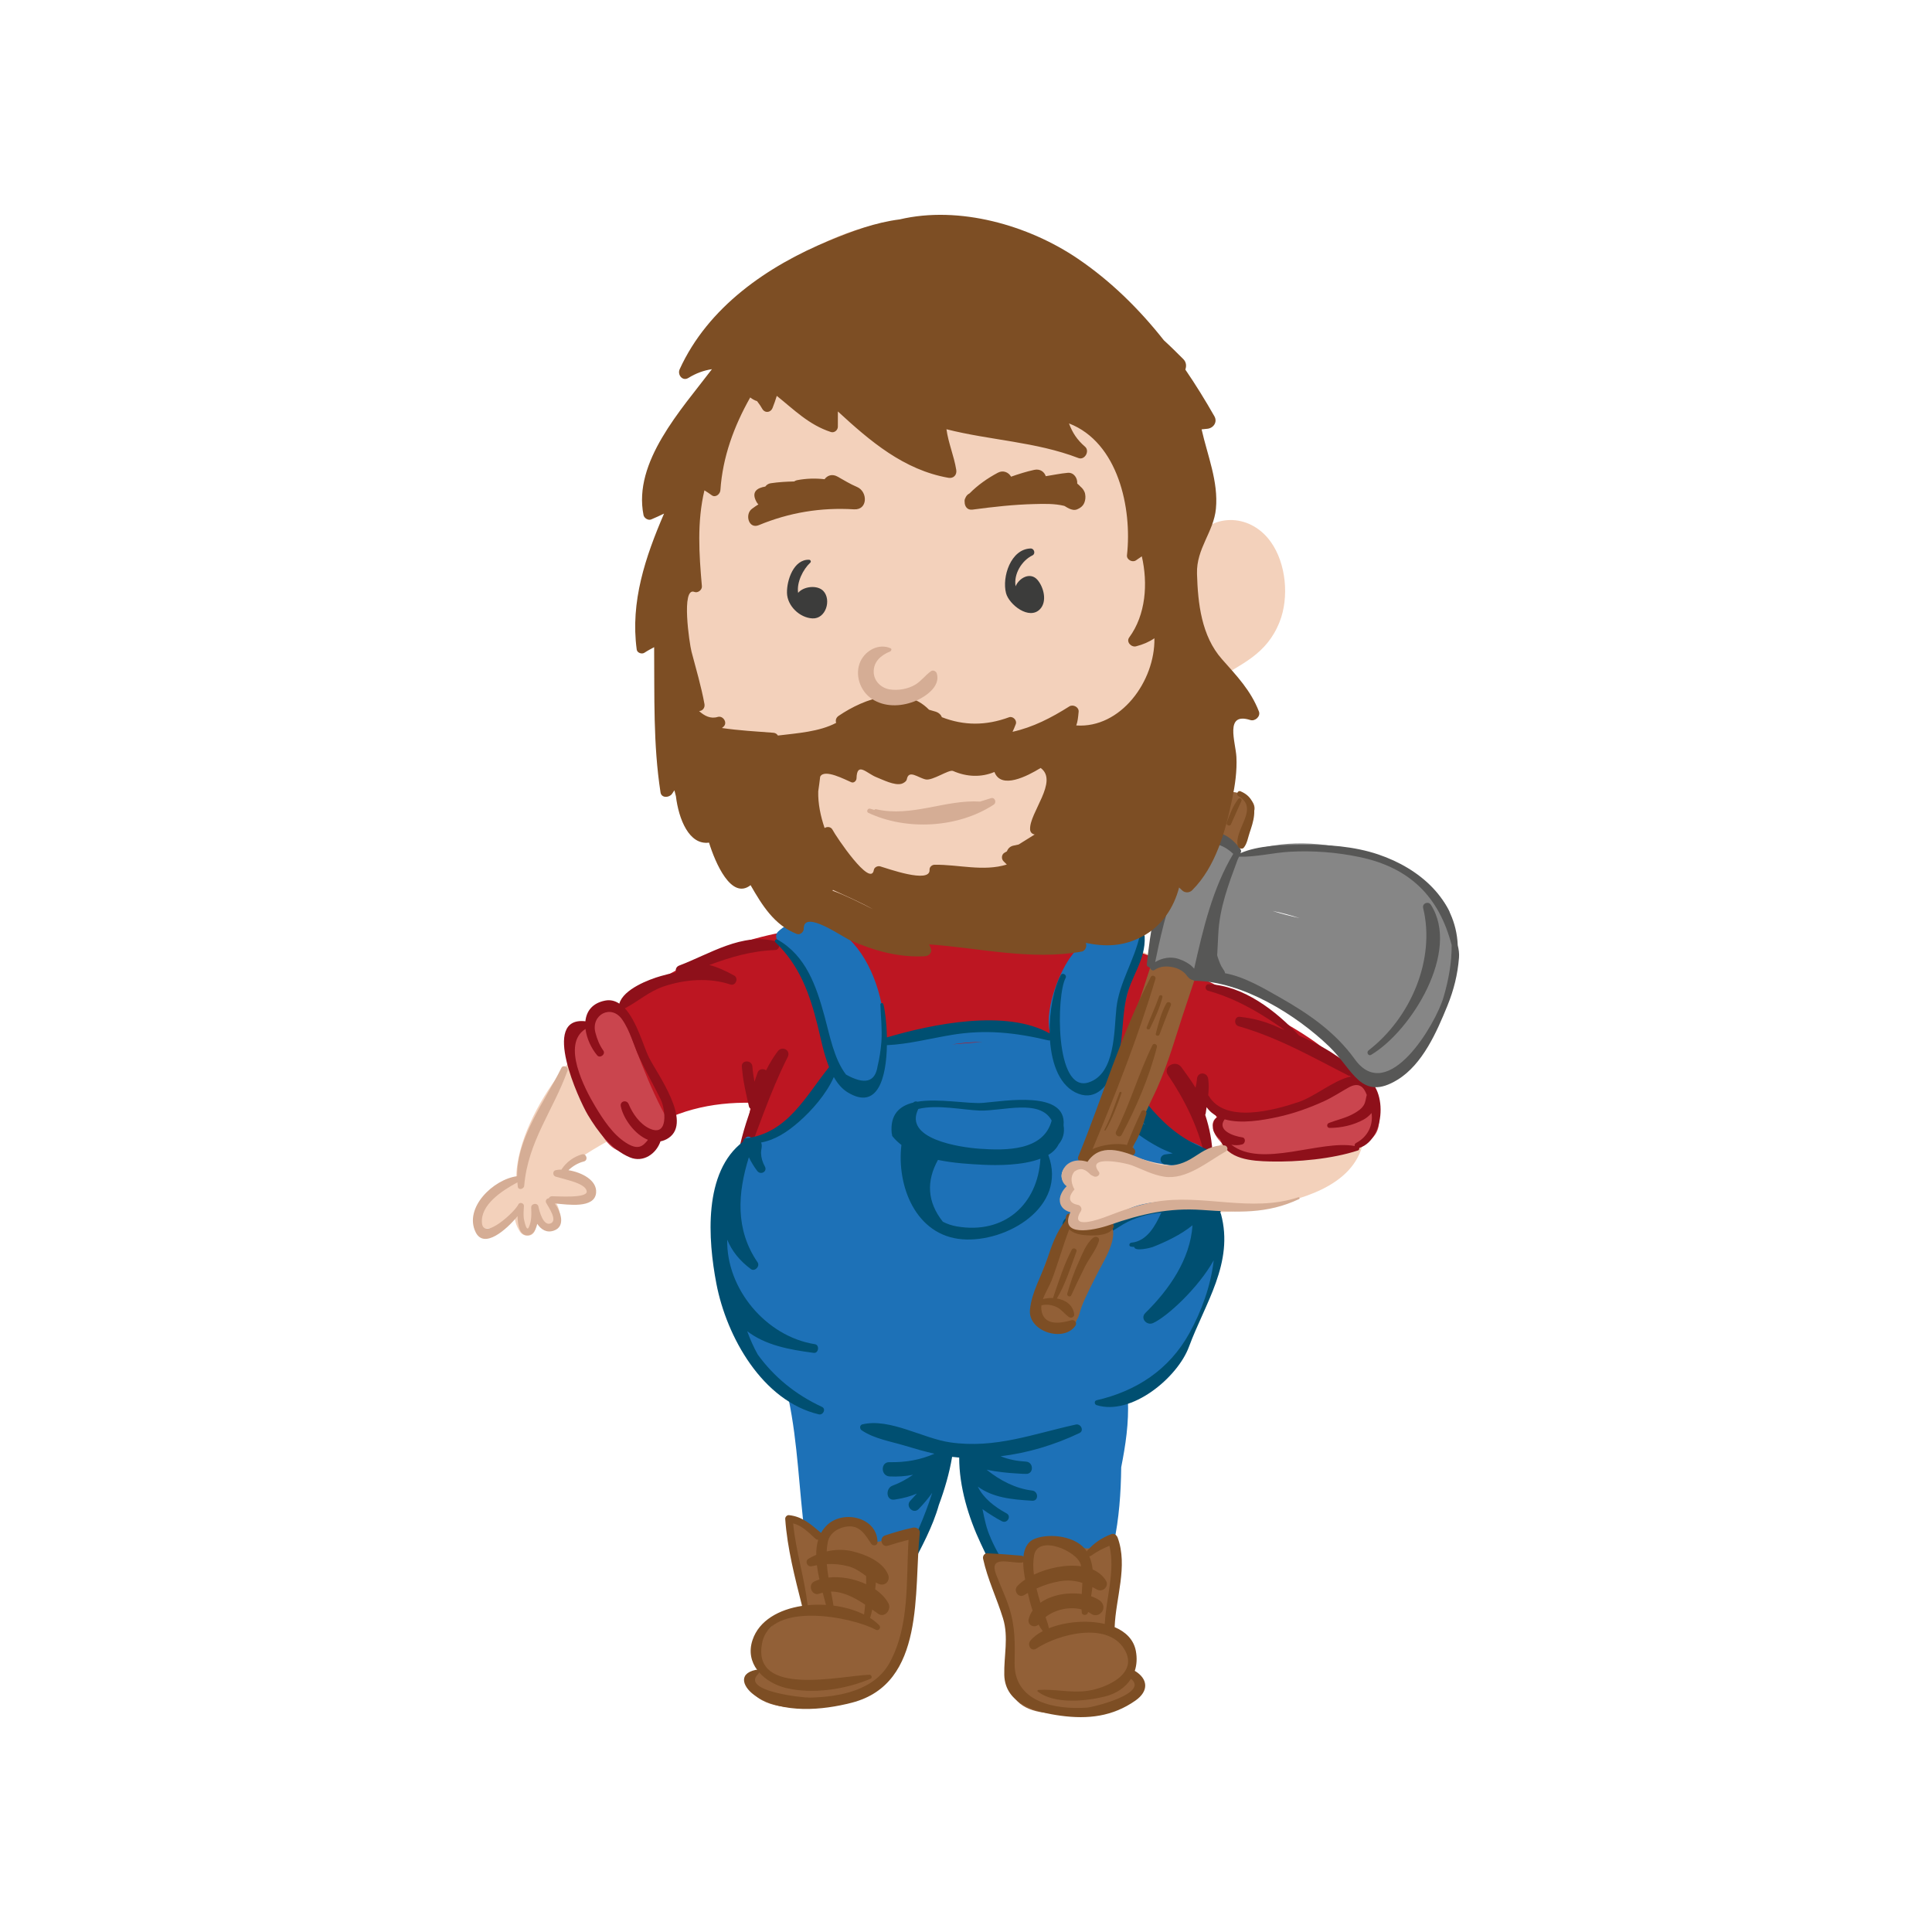 <?xml version="1.0" encoding="utf-8"?>
<!-- Generator: Adobe Illustrator 16.0.0, SVG Export Plug-In . SVG Version: 6.00 Build 0)  -->
<!DOCTYPE svg PUBLIC "-//W3C//DTD SVG 1.1//EN" "http://www.w3.org/Graphics/SVG/1.1/DTD/svg11.dtd">
<svg version="1.1" id="Layer_1" xmlns="http://www.w3.org/2000/svg" xmlns:xlink="http://www.w3.org/1999/xlink" x="0px" y="0px"
	 width="350px" height="350px" viewBox="0 0 350 350" enable-background="new 0 0 350 350" xml:space="preserve">
<g>
	<path fill="#F3D1BB" d="M231.629,185.946c-10.296-6.363-21.474-13.262-33.229-16.555c4.026-0.961,7.82-2.502,11.086-4.912
		c8.115-5.989,9.887-16.699,10.64-26.074c0.396-4.926,0.294-9.98-0.107-15.065c4.883-3.099,9.428-4.737,11.785-10.663
		c1.765-4.435,1.2-10.58-1.563-14.476c-3.934-5.549-11.301-5.076-13.918-0.06c-0.299-1.608-0.598-3.206-0.889-4.783
		c-2.393-12.918-6.668-26.153-14.037-37.143c-8.596-12.821-25.375-18.41-40.199-16.003c-6.933,1.126-13.81,3.925-19.18,8.463
		c-2.54,2.146-4.389,4.688-5.864,7.447c-1.606,1.551-2.868,3.641-3.716,5.69c-1.904,2.565-2.99,5.627-4.007,8.71
		c-1.872,5.678-3.271,11.669-4.647,17.482c-3.2,13.52-4.214,28.207-2.021,41.945c1.892,11.847,7.056,23.942,17.43,30.566
		c4.465,2.851,9.517,4.785,14.763,6.178c-5.292,0.547-11.232,2.97-15.565,4.36c-7.302,2.345-14.41,5.363-20.994,9.309
		c-6.152,3.688-11.58,8.421-15.953,14.103c-3.757,4.882-7.967,12.598-7.916,19.11c-3.517,0.718-6.289,3.388-7.134,6.995
		c-0.225,0.961,0.461,2.046,1.524,2c2.125-0.091,3.828-1.104,5.259-2.496c0.083,1.04,0.352,2.059,1.028,3.074
		c0.68,1.021,2.418,0.976,2.732-0.357c0.151-0.641,0.256-1.266,0.332-1.885c0.587,0.508,1.245,0.959,1.98,1.344
		c1.018,0.533,2.122-0.138,2.195-1.26c0.091-1.379-0.287-2.478-0.914-3.438c1.849,0.247,3.688,0.098,5.52-0.921
		c1.001-0.557,0.875-1.922,0-2.507c-1.355-0.905-2.813-1.437-4.311-1.861c5.632-4.628,12.726-7.86,19.276-10.811
		c5.906-2.66,11.413-4.41,17.389-4.397c-0.181,0.479-0.379,0.947-0.552,1.431c-4.036,11.259-7.375,23.23-5.745,35.274
		c1.2,8.866,5.977,15.414,12.487,19.977c1.3,7.042,2.688,14.073,3.659,21.171c0.437,3.192,0.307,11.505,3.53,13.359
		c0.058,0.033,0.116,0.049,0.175,0.067c0.095,0.127,0.218,0.234,0.393,0.285c5.349,1.54,9.34,0.555,12.041-4.449
		c1.853-3.433,2.849-7.416,4.037-11.106c1.088-3.382,2.389-7.238,1.646-10.803c-0.02-0.095-0.059-0.178-0.107-0.251
		c2.253,0.16,4.479,0.188,6.648,0.103c1.582,7.892,3.428,17.2,7.437,24.165c2.479,4.307,8.209,4.412,12.436,3.131
		c0.456-0.139,0.659-0.526,0.66-0.913c3.984-2.401,4.264-10.814,4.783-14.643c0.876-6.461,1.736-13.271,1.7-19.816
		c8.646-5.563,15.025-13.989,16.616-25.334c0.422-3.014,0.468-6.049,0.235-9.071c2.546-0.092,5.109-0.388,7.653-0.854
		c7.064-1.294,17.072-3.686,18.824-11.872C248.952,197.611,238.254,190.04,231.629,185.946z M142.057,188.778
		c-2.491,0.145-4.999,0.476-7.505,0.724c2.525-0.473,5.086-0.784,7.667-1.041C142.166,188.567,142.11,188.672,142.057,188.778z
		 M154.488,169.951c-0.012,0.015-0.023,0.029-0.036,0.044c-0.877,0.289-1.759,0.563-2.643,0.829
		c-0.041-0.049-0.085-0.096-0.131-0.141C152.599,170.456,153.549,170.224,154.488,169.951z M221.321,207.131
		c-0.761,0.818-1.735,1.373-2.793,1.696c-1.078-3.899-2.495-7.705-4.077-11.338c4.347,0.934,8.278,2.476,7.985,6.944
		c-0.008,0.115,0.021,0.216,0.065,0.309C222.364,205.588,222.001,206.401,221.321,207.131z"/>
	<path fill="#7D4E24" d="M155.262,88.22c-1.232-0.52-2.37-1.222-3.531-1.876c-0.983-0.555-1.868-0.202-2.354,0.47
		c-1.637-0.185-3.279-0.147-4.985,0.177c-0.196,0.037-0.37,0.123-0.531,0.23c-1.419,0.03-2.825,0.111-4.242,0.325
		c-0.427,0.064-0.749,0.292-0.977,0.598c-1.47,0.246-2.644,0.951-1.556,2.854c0.083,0.146,0.188,0.27,0.305,0.372
		c-0.398,0.255-0.792,0.521-1.174,0.81c-1.326,1-0.593,3.718,1.246,2.956c5.535-2.295,11.266-3.233,17.251-2.866
		C157.249,92.425,157.222,89.046,155.262,88.22z"/>
	<path fill="#7D4E24" d="M196.589,89.555c-0.008-0.078-0.023-0.157-0.048-0.238c-0.017-0.056-0.038-0.108-0.058-0.162
		c-0.012-0.025-0.022-0.051-0.035-0.076c-0.148-0.348-0.383-0.65-0.694-0.91c-0.196-0.215-0.396-0.402-0.606-0.565
		c0.086-0.978-0.609-2.044-1.704-1.949c-1.349,0.116-2.666,0.407-3.993,0.612c-0.261-0.794-1.035-1.378-2.094-1.146
		c-1.436,0.313-2.82,0.756-4.192,1.235c-0.424-0.767-1.407-1.24-2.38-0.725c-1.909,1.014-3.635,2.232-5.146,3.755
		c-0.079,0.046-0.159,0.091-0.223,0.135c-0.244,0.17-0.42,0.421-0.531,0.701c-0.126,0.221-0.167,0.451-0.133,0.675
		c-0.015,0.794,0.448,1.556,1.424,1.426c3.706-0.494,7.417-0.915,11.158-1.007c1.799-0.045,3.693-0.107,5.45,0.324
		c0.233,0.057,1.372,1.041,2.342,0.635c0.931-0.388,1.379-0.953,1.494-1.962C196.65,90.039,196.631,89.791,196.589,89.555z"/>
	<path fill="#BD1622" d="M246.707,200.366c-1.434-9.258-12.714-14.231-19.934-18.388c-12.105-6.968-25.728-12.446-39.656-14.148
		c-7.821-0.956-15.738-0.367-23.589-0.349c-7.416,0.018-14.682,0.071-21.995,1.453c-12.62,2.385-26.398,9.409-34.846,19.183
		c-0.278-0.209-0.724-0.007-0.653,0.432c1.001,6.198,3.394,12.549,8.329,16.663c0.179,0.148,0.377,0.191,0.562,0.167
		c0.174,0.262,0.499,0.405,0.825,0.178c6.171-4.316,13.051-5.932,20.44-5.777c-0.252,0.989-0.445,1.95-0.57,2.873
		c-0.759,2.802-1.559,5.576-1.776,8.517c-0.036,0.487,0.396,1.109,0.898,1.18c13.169,1.852,26.579,0.418,39.679-1.362
		c7.47-1.015,14.976-2.529,22.525-2.691c7.127-0.152,14.125,1.6,21.195,2.192c0.844,0.071,1.177-0.904,0.849-1.519
		c-0.19-3.209-1.407-6.205-2.294-9.276c1.142,0.145,2.119,0.877,2.994,1.736c0.811,0.795,1.102,1.94,2.078,2.53
		c0.015,0.326,0.204,0.641,0.627,0.77c7.834,2.393,16.598-1.248,23.949-3.724C246.636,200.907,246.753,200.659,246.707,200.366z"/>
	<path fill="#CA454E" d="M121.119,203.167c-3.736-6.51-6-13.513-8.705-20.472c-0.366-0.943-1.315-1.419-2.259-0.919
		c-2.028,1.073-3.386,2.476-4.485,4.396c-0.108,0.049-0.21,0.107-0.297,0.178c-3.643,2.945,0.611,11.851,1.88,15.183
		c0.911,2.391,2.256,6.149,5.005,7c3.722,1.151,6.029-1.326,8.642-3.673C121.367,204.441,121.419,203.69,121.119,203.167z"/>
	<path fill="#CA454E" d="M248.042,195.789c-0.461-1.316-2.122-1.916-3.182-0.84c-5.852,5.947-16.021,6.901-23.912,7.359
		c-0.95,0.055-1.446,1.106-1.178,1.841c-0.033,0.258-0.021,0.527,0.099,0.813c2.576,6.138,12.755,4.156,17.917,3.687
		c3.883-0.353,7.43,0.239,10.66-2.375C251.376,203.902,248.978,198.46,248.042,195.789z"/>
	<path fill="#8E101A" d="M140.906,190.438c-0.838,1.1-1.516,2.261-2.125,3.462c-0.48-0.354-1.314-0.291-1.551,0.457
		c-0.171,0.541-0.361,1.071-0.549,1.603c-0.162-0.901-0.314-1.808-0.378-2.752c-0.083-1.225-2.004-1.227-1.911,0
		c0.031,0.41,0.07,0.804,0.117,1.19c0.228,2.045,0.71,4.019,1.171,6.044c0.045,0.199,0.182,0.357,0.352,0.464
		c-1.263,3.432-2.217,6.966-2.694,10.545c-0.098,0.735,0.958,0.734,1.191,0.161c2.742-6.76,4.866-13.581,8.171-20.125
		C143.319,190.262,141.703,189.393,140.906,190.438z"/>
	<path fill="#8E101A" d="M246.226,194.898c0.007-0.141-0.039-0.287-0.17-0.417c-2.969-2.943-6.73-5.165-10.728-6.87
		c-0.013-0.017-0.019-0.034-0.034-0.05c-4.149-4.433-9.989-8.994-16.311-9.265c-0.687-0.03-0.799,0.993-0.159,1.174
		c4.798,1.355,8.718,3.573,12.804,6.363c0.495,0.339,0.848,0.577,1.094,0.746c-0.25-0.091-0.498-0.185-0.75-0.272
		c-0.355-0.173-0.764-0.362-1.194-0.539c-1.975-0.811-3.853-1.298-5.944-1.532c-0.002-0.001-0.005-0.002-0.007-0.002l0,0
		c-0.078-0.008-0.151-0.023-0.229-0.031c-0.998-0.102-1.139,1.438-0.23,1.699c7.41,2.134,13.521,5.704,20.273,9.127
		c-3.084,0.71-6.418,3.615-9.407,4.62c-4.438,1.492-13.3,3.932-16.272-1.144c-0.021-0.039-0.054-0.063-0.081-0.093
		c0.099-0.975,0.13-1.954-0.001-2.96c-0.166-1.279-1.938-1.339-2.035,0c-0.041,0.562-0.139,1.085-0.26,1.601
		c-0.774-1.27-1.662-2.478-2.561-3.714c-1.047-1.44-3.457-0.102-2.428,1.419c3.098,4.582,5.498,9.494,6.719,14.911
		c0.174,0.771,1.381,0.594,1.363-0.185c-0.055-2.622-0.549-5.122-1.344-7.524c0.04-0.092,0.082-0.184,0.098-0.303
		c0.051-0.364,0.105-0.725,0.159-1.085c0.528,0.765,1.226,1.316,2.025,1.718c-0.343,0.232-0.619,0.542-0.782,1.032
		c-0.254,0.76-0.07,1.506,0.354,2.166c0.23,0.357,0.528,0.671,0.864,0.94c1.284,3.622,5.652,3.902,9.072,3.985
		c4.881,0.119,11.233-0.453,15.893-2.002c0.199-0.066,0.268-0.272,0.215-0.441C251.485,206.263,251.32,195.42,246.226,194.898z
		 M245.659,207.065c-0.23,0.121-0.286,0.346-0.236,0.55c-6.164-1.181-16.928,4.055-22.354-0.243
		c0.665,0.135,1.352,0.127,1.982-0.058c0.576-0.168,0.682-1.174,0-1.271c-1.665-0.238-4.652-1.302-3.195-3.267
		c3.006,0.862,6.926,0.16,9.618-0.424c2.876-0.622,5.72-1.636,8.394-2.86c1.541-0.705,2.965-1.654,4.441-2.48
		c1.939-1.086,2.797-0.013,3.293,1.346c-0.182,0.621-0.188,1.254-0.539,1.846c-0.402,0.68-1.115,1.132-1.781,1.514
		c-1.406,0.807-3.029,1.139-4.529,1.715c-0.463,0.178-0.424,0.896,0.121,0.897c2.122,0.007,4.34-0.498,6.198-1.528
		c0.482-0.268,0.979-0.676,1.399-1.164C248.802,203.864,247.757,205.97,245.659,207.065z"/>
	<path fill="#8E101A" d="M140.61,170.554c-6.122-1.685-12.042,2.279-17.574,4.367c-0.566,0.214-0.714,0.778-0.572,1.225
		c-0.93,0.19-1.851,0.42-2.754,0.677c-2.128,0.604-6.774,2.367-7.511,4.994c-0.758-0.501-1.609-0.742-2.586-0.548
		c-2.359,0.468-3.387,1.967-3.563,3.746c-8.195-0.947-1.107,14.368,0.421,16.924c1.824,3.051,4.271,6.324,7.644,7.733
		c2.419,1.01,4.777-0.656,5.536-2.907c0.5-0.093,0.998-0.286,1.486-0.618c4.358-2.962-2.188-11.768-3.568-14.558
		c-0.959-1.939-2.184-6.553-4.37-8.925c2.376-1.2,4.279-3.031,7.031-3.96c3.809-1.286,8.235-1.643,12.077-0.355
		c0.965,0.324,1.561-1.144,0.686-1.626c-1.539-0.85-3.002-1.524-4.5-1.906c3.809-1.402,7.525-2.543,11.909-2.709
		C141.283,172.074,141.49,170.796,140.61,170.554z M115.852,191.647c1.197,2.57,2.632,5.016,3.861,7.57
		c0.83,1.725,1.462,6.88-2.084,5.21c-1.73-0.814-3.032-2.698-3.741-4.4c-0.359-0.862-1.62-0.563-1.424,0.393
		c0.453,2.206,2.511,5.106,4.921,6.073c-0.998,1.302-1.897,1.863-3.988,0.527c-2.408-1.538-4.144-4.225-5.581-6.618
		c-1.893-3.155-6.149-11.266-1.748-13.999c0.208,1.698,1.021,3.476,2.113,4.781c0.518,0.619,1.583-0.203,1.118-0.862
		c-0.712-1.01-1.125-2.063-1.437-3.261c-0.838-3.22,2.855-5.219,4.845-2.374C114.156,186.758,114.791,189.369,115.852,191.647z"/>
	<path fill="#D5AD95" d="M102.981,211.992c0.782-0.745,1.753-1.324,2.795-1.582c0.835-0.206,0.474-1.532-0.355-1.288
		c-1.485,0.438-2.753,1.359-3.63,2.632c-0.03,0.043-0.041,0.087-0.054,0.13c-0.395,0-0.759,0.032-1.07,0.104
		c-0.598,0.139-0.561,1.011,0,1.169c0.935,0.265,1.885,0.503,2.815,0.791c0.793,0.246,2.717,0.859,2.809,1.893
		c0.115,1.288-5.421,0.856-6.305,0.87c-0.295,0.005-0.479,0.167-0.561,0.373c-0.373,0.005-0.689,0.396-0.479,0.82
		c0.324,0.653,2.191,3.215,0.791,3.735c-1.355,0.504-2.04-2.287-2.198-3.069c-0.149-0.737-1.333-0.566-1.304,0.177
		c0.048,1.21,0.085,2.465-0.438,3.589c-0.481,1.036-0.937-1.883-0.903-1.602c-0.089-0.75-0.024-1.519,0.02-2.268
		c0.031-0.52-0.784-0.765-1.008-0.273c-0.619,1.356-6.299,6.556-6.594,3.379c-0.308-3.315,3.631-5.876,6.424-7.377
		c0.022,0.26,0.033,0.519,0.07,0.779c0.1,0.7,1.104,0.457,1.157-0.156c0.689-8.073,5.222-13.546,7.862-20.886
		c0.236-0.656-0.817-1.098-1.125-0.475c-2.983,6.06-8.061,12.576-8.019,19.62c-4.296,0.561-9.662,5.697-7.525,10.124
		c1.518,3.145,5.589-0.41,7.609-2.893c0.024,1.592,0.33,3.493,1.766,3.493c1.037,0,1.544-0.972,1.794-2.093
		c0.688,1.025,1.694,1.707,3.045,1.219c2.127-0.77,1.242-3.395,0.139-4.914c2.324,0.207,7.254,0.997,7.483-1.96
		C108.166,213.805,105.391,212.379,102.981,211.992z"/>
	<path fill="#3C3C3B" d="M149.181,107.09c-1.062-1.164-3.59-0.898-4.594,0.313c-0.292-1.914,0.91-4.282,2.205-5.472
		c0.207-0.189,0.038-0.516-0.217-0.525c-2.771-0.104-4.05,3.662-4.006,5.993c0.044,2.353,2.286,4.511,4.602,4.63
		C149.612,112.156,150.643,108.69,149.181,107.09z"/>
	<path fill="#3C3C3B" d="M187.937,105.039c-1.289-1.474-3.311-0.353-3.953,1.176c-0.373-2.244,1.126-4.666,3.062-5.607
		c0.604-0.295,0.306-1.264-0.337-1.245c-3.614,0.103-5.219,5.188-4.456,8.094c0.544,2.071,4.21,4.968,6.174,2.878
		C189.745,108.931,189.063,106.327,187.937,105.039z"/>
	<g>
		<path fill="#1D71B7" d="M220.772,222.607c0.005-0.718-0.004-1.442-0.043-2.177c-0.038-0.741-0.731-1.007-1.25-0.807
			c-4.479-2.811-13.445-2.58-17.334,0.809c-0.084,0.074-0.135,0.166-0.172,0.265c-0.766,0.456-1.529,0.919-2.299,1.392
			c-0.346,0.178-0.688,0.367-1.028,0.56c-1.032,0.476-2.19,0.746-3.293,0.527c-0.854-0.17-1.741-0.756-1.992-1.618
			c-0.159-0.546,1.312-0.921,1.665-1.229c0.317-0.275,0.214-0.824-0.133-1.021c-0.439-0.25-0.963-0.307-1.469-0.215
			c-0.692-0.396-1.299-0.929-1.364-1.79c-0.092-1.215,1.327-1.279,2.018-1.85c0.246-0.203,0.166-0.646-0.101-0.787
			c-0.281-0.149-0.566-0.217-0.848-0.229c-0.836-0.498-1.047-1.435-0.578-2.383c0.269-0.543,0.754-0.979,1.318-1.197
			c0.793-0.308,1.568-0.034,2.38-0.064c0.313-0.011,0.536-0.354,0.424-0.631c2.248-3.207,9.89-0.022,12.945,0.544
			c2.948,0.547,6.628,1.142,9.131-0.893c0.646-0.524,0.096-1.359-0.576-1.428c-0.066-0.226-0.195-0.433-0.396-0.562
			c-1.283-0.825-2.857-1.169-4.201-1.962c-1.89-1.114-3.544-2.607-5.107-4.132c-2.951-2.879-5.374-6.463-6.877-10.31
			c1.11-2.31,1.24-5.301,1.764-7.729c0.929-4.314,2.129-8.573,3.16-12.863c0.18-0.75-0.232-1.386-0.932-1.64
			c-4.956-1.803-8.925,0.304-11.811,4.434c-2.084,2.983-4.786,9.917-3.413,13.961c-4.48-0.782-9.069-1.12-13.477-1.213
			c-5.397-0.113-11.003,1.112-16.457,2.563c0.017-6.184-1.716-13.393-5.838-18.024c-3.532-3.968-9.428-6.106-13.636-2.128
			c-0.485,0.459-0.441,1.236,0,1.7c5.675,5.969,7.784,13.916,9.997,21.625c-0.303,0.912-0.697,1.842-1.156,2.769
			c-2.726,2.741-4.909,6.354-7.7,8.976c-1.854,1.218-3.883,2.045-6.008,2.262c-0.319-0.28-0.826-0.319-1.125,0.175
			c-1.868,3.097-3.212,6.396-4.079,9.787c-0.583,1.648-0.915,3.473-0.969,5.52c-0.71,7.326,0.771,14.824,4.406,21.505
			c2.188,4.022,5.122,7.442,8.54,10.273c0.003,0.023-0.004,0.043,0.001,0.067c1.681,8.044,1.896,16.409,2.938,24.563
			c0.578,4.523,1.711,10.452,6.561,12.271c5.155,1.933,8.876-0.473,11.626-4.876c1.69-2.708,2.517-5.926,3.621-8.885
			c1.646-4.409,3.509-8.592,4.191-13.285c0.746-0.001,1.495-0.029,2.244-0.066c0,0.058-0.011,0.112-0.001,0.172
			c1.073,6.262,3.534,12.555,6.254,18.261c2.208,4.632,5.8,10.646,11.612,10.67c6.367,0.027,8.818-7.719,9.867-12.644
			c0.959-4.51,1.294-9.157,1.346-13.806c0.793-4.025,1.404-8.013,1.213-12.267c-0.001-0.008-0.004-0.015-0.004-0.022
			c1.988-1.452,3.849-3.011,5.534-4.521c4.628-4.145,7.416-9.375,8.956-15.055c0.79-2.256,1.352-4.623,1.668-7.091
			c0.183-0.786,0.32-1.58,0.39-2.382C220.938,223.762,220.894,223.147,220.772,222.607z M172.469,189.205
			c0.869-0.129,1.739-0.244,2.612-0.318c0.982-0.084,1.96-0.115,2.937-0.125C176.167,188.892,174.318,189.042,172.469,189.205z"/>
		<path fill="#004F71" d="M194.903,258.067c-7.775,1.706-14.582,4.394-22.733,3.239c-4.954-0.702-10.948-4.447-15.93-3.274
			c-0.529,0.125-0.537,0.806-0.141,1.076c2.262,1.544,5.313,2.023,7.907,2.812c1.72,0.522,3.491,1.035,5.28,1.435
			c-2.563,1.122-5.233,1.591-8.119,1.531c-1.664-0.093-1.66,2.503,0,2.584c1.461,0.071,2.874-0.034,4.238-0.303
			c-1.148,0.801-2.38,1.482-3.737,1.983c-1.258,0.464-1.188,2.72,0.341,2.521c0.118-0.016,0.226-0.039,0.341-0.056v0.01
			c0.016-0.006,0.03-0.013,0.046-0.018c1.368-0.209,2.569-0.549,3.7-1.034c-0.383,0.438-0.778,0.873-1.19,1.308
			c-0.943,0.993,0.543,2.488,1.504,1.504c0.926-0.949,1.74-1.914,2.469-2.946c-1.375,4.378-3.301,8.578-5.358,12.711
			c-0.485,0.975,0.954,1.832,1.468,0.857c1.919-3.639,3.982-7.414,5.09-11.361c1.049-2.83,1.901-5.726,2.405-8.724
			c0.376,0.046,0.752,0.086,1.128,0.115c0.051,0.004,0.102,0.002,0.153,0.006c-0.008,5.287,1.677,10.844,3.917,15.598
			c1.979,4.197,5.015,10.847,9.949,12.235c0.721,0.203,1.259-0.723,0.727-1.248c-3.805-3.761-6.68-6.954-8.867-11.943
			c-0.006-0.025-0.008-0.051-0.02-0.077c-0.777-1.657-1.121-3.443-1.488-5.225c0.555,0.426,1.139,0.808,1.745,1.174
			c0.57,0.371,1.168,0.718,1.791,1.035c0.944,0.481,1.772-0.911,0.834-1.428c-2.177-1.188-4.177-2.725-5.218-4.852
			c2.77,1.995,6.045,2.331,9.853,2.559c1.209,0.072,1.151-1.71,0-1.845c-2.985-0.351-5.85-1.829-8.248-3.774
			c1.88,0.391,3.774,0.592,5.732,0.696c0.462,0.036,0.925,0.06,1.394,0.061c1.44,0.048,1.42-2.138,0-2.224
			c-1.653-0.1-3.152-0.388-4.601-0.972c4.944-0.595,9.797-2.063,14.288-4.204C196.455,259.179,195.796,257.871,194.903,258.067z"/>
		<path fill="#004F71" d="M218.625,208.188c-3.97-1.504-6.999-3.855-9.79-7.018c-2.317-2.625-4.067-5.901-6.588-8.342
			c0.237-0.71,0.413-1.391,0.529-1.974c0.643-3.233,0.551-6.565,1.197-9.801c0.824-4.118,3.604-7.017,3.398-11.421
			c-0.023-0.497-0.783-0.646-0.898-0.122c-0.974,4.46-3.717,8.531-4.219,13.063c-0.457,4.132-0.15,11.954-5.047,13.519
			c-6.155,1.966-5.83-15.915-4.166-18.906c0.32-0.575-0.571-1.093-0.881-0.515c-1.252,2.34-2.092,6.487-1.999,10.548
			c-7.863-4.441-21.16-1.739-29.487,0.718c-0.051-2.608-0.353-4.952-0.647-6.028c-0.08-0.294-0.545-0.239-0.535,0.072
			c0.076,2.268,0.337,4.466,0.183,6.735c-0.113,1.501-0.344,2.981-0.693,4.442c-0.434,2.896-2.341,3.399-5.722,1.509
			c-2.188-2.852-2.95-7.156-3.886-10.563c-1.513-5.504-3.338-10.944-8.538-13.896c-0.301-0.171-0.628,0.237-0.373,0.483
			c4.396,4.219,6.206,9.302,7.653,15.074c0.521,2.076,1.057,5.008,2.078,7.552c-4.271,5.296-7.51,11.987-15.127,12.912
			c-0.342,0.042-0.478,0.329-0.412,0.569c-7.311,5.497-6.399,17.8-4.873,25.764c1.843,9.615,8.34,21.255,18.56,23.661
			c0.783,0.185,1.356-0.983,0.569-1.35c-4.904-2.277-8.727-5.489-11.623-9.461c-0.76-1.348-1.388-2.766-1.923-4.25
			c3.312,2.543,7.646,3.339,11.834,3.893c0.001,0,0.002,0.001,0.004,0.001l0,0c0.071,0.009,0.142,0.02,0.212,0.028
			c0.891,0.116,1.099-1.431,0.212-1.57c-8.869-1.396-16.078-10.049-15.882-18.937c0.838,2.064,2.263,3.823,4.273,5.323
			c0.719,0.537,1.713-0.506,1.223-1.222c-4.079-5.951-3.594-12.542-1.578-19.028c0.424,0.868,0.921,1.696,1.519,2.482
			c0.608,0.8,1.89,0.123,1.381-0.808c-0.417-0.765-0.664-1.546-0.693-2.42c-0.022-0.698,0.299-1.274,0.011-1.925
			c2.549-0.469,4.74-1.911,6.813-3.719c2.375-2.07,5.026-5.092,6.362-8.143c0.654,1.149,1.458,2.127,2.484,2.757
			c5.534,3.397,7.031-2.774,7.134-8.531c3.945-0.179,7.833-1.212,11.718-1.857c6.124-1.019,11.542-0.433,17.515,0.987
			c0.113,0.027,0.215,0.016,0.31-0.01c0.318,4.391,1.817,8.445,5.19,9.695c3.198,1.186,5.28-1.504,6.431-4.263
			c1.144,2.201,2.583,4.471,4.265,6.595c-0.719,0.006-1.342,0.883-0.665,1.486c0.675,0.603,1.359,1.196,2.06,1.772
			c-0.624-0.274-1.238-0.568-1.838-0.898c-0.828-0.456-1.775,0.675-1.033,1.341c1.752,1.574,3.645,2.793,5.741,3.867
			c0.282,0.145,1.123,0.513,2.078,0.897c-0.441,0.056-0.881,0.123-1.323,0.177c-1.161,0.143-1.178,1.694,0,1.819
			c1.997,0.213,3.901,0.197,5.895-0.047c0.463-0.056,0.868-0.35,0.863-0.862c-0.002-0.068-0.002-0.137-0.002-0.205
			c0.248-0.062,0.497-0.112,0.745-0.181C219.403,209.447,219.301,208.443,218.625,208.188z"/>
		<path fill="#004F71" d="M192.675,203.848c0.596-6.392-10.781-4.356-14.58-4.053c-2.779,0.223-8.053-0.866-11.912-0.207
			c-0.179-0.079-0.388-0.086-0.589,0.044c-0.058,0.038-0.104,0.075-0.16,0.113c-2.487,0.616-4.2,2.135-3.897,5.53
			c0.007,0.086,0.033,0.156,0.067,0.218c-0.021,0.13,0,0.269,0.09,0.38c0.47,0.581,1.013,1.09,1.607,1.543
			c-0.885,7.394,2.561,16.421,11.033,17.093c7.952,0.631,19.052-5.816,15.595-15.215c-0.008-0.021-0.021-0.033-0.029-0.052
			c0.834-0.504,1.49-1.147,1.885-1.953C192.552,206.381,192.911,205.25,192.675,203.848z M173.347,222.179
			c-0.952-0.164-1.788-0.462-2.542-0.851c-2.853-3.604-3.005-7.36-0.885-11.199c2.839,0.591,5.808,0.765,8.259,0.882
			c2.329,0.111,6.992,0.159,10.301-1.102C188.011,218.184,181.948,223.655,173.347,222.179z M177.481,208.106
			c-3.627-0.259-13.847-1.753-11.12-7.208c3.405-0.848,8.232,0.196,11.084,0.29c4.147,0.138,10.917-2.184,13.074,1.805
			C189.077,208.482,182.294,208.449,177.481,208.106z"/>
		<path fill="#004F71" d="M221.191,219.929c-0.026-0.099-0.073-0.172-0.12-0.245c0.17-0.41,0.031-0.994-0.477-1.13
			c-4.273-1.134-8.395-1.133-12.738-0.343c-1.878,0.343-3.641,1.055-5.294,1.979c-0.685,0.409-1.368,0.816-2.054,1.224
			c-0.368,0.206-0.736,0.412-1.104,0.618c-1.839,1.55-3.445,1.115-4.822-1.303c0.378-0.353-0.1-0.843-0.511-0.663
			c-3.69,1.621-0.167,4.859,2.55,4.838c2.37-0.019,4.943-1.99,6.872-3.119c2.132-1.249,4.478-1.869,6.896-2.118
			c-1.093,2.398-2.588,5.193-5.439,5.455c-0.378,0.035-0.521,0.625-0.096,0.708c0.205,0.04,0.412,0.061,0.621,0.064
			c0.07,0.896,3.008,0.146,3.308,0.029c2.319-0.909,5.122-2.215,7.248-3.954c-0.397,6.147-4.224,11.651-8.536,15.881
			c-1,0.981,0.262,2.355,1.41,1.828c2.564-1.178,8.189-6.37,10.972-11.368c-0.536,4.636-2.196,9.199-4.407,13.201
			c-3.684,6.67-9.67,10.513-16.815,12.157c-0.46,0.105-0.413,0.752,0,0.881c6.294,1.978,14.662-4.952,16.737-10.573
			C218.288,236.131,223.587,228.782,221.191,219.929z"/>
	</g>
	<path fill="#926037" d="M223.781,143.534c-1.323-0.194-3.086-0.013-4.187,0.827c-0.219,0.166-0.367,0.38-0.452,0.608
		c-0.093,0.069-0.182,0.151-0.259,0.257c-2.771,3.814-3.563,8.493-4.934,12.915c-1.846,5.947-3.896,11.841-5.787,17.775
		c-3.676,11.538-7.912,22.854-12.516,34.041c-0.148,0.36,0.422,0.57,0.61,0.257c0.033-0.055,0.062-0.112,0.095-0.168
		c-0.014,0.094-0.032,0.184-0.043,0.28c-0.053,0.501,0.714,0.679,0.934,0.253c1.039-2.004,3.701-1.163,5.359-1.854
		c0.119-0.05,0.214-0.122,0.29-0.204c0.372,0.161,0.856,0.105,1.095-0.3c0.021-0.036,0.041-0.073,0.063-0.109
		c0.03,0.131,0.057,0.263,0.094,0.395c0.137,0.483,0.964,0.557,1.051,0c0.612-3.888,2.706-7.6,4.327-11.151
		c2.193-4.807,3.586-10.035,5.278-15.035c3.943-11.648,7.588-23.382,12.207-34.786c0.039-0.097,0.043-0.187,0.056-0.278
		c0.114-0.193,0.191-0.411,0.212-0.638C227.425,144.874,225.254,143.75,223.781,143.534z"/>
	<path fill="#926037" d="M201.654,222.997c-0.025-0.258-0.163-0.513-0.438-0.575c0.66,0.149-0.164-0.057-0.199-0.043
		c-0.071,0.025-0.133,0.067-0.196,0.106c-0.063-0.088-0.138-0.169-0.237-0.219c-0.928-0.471-1.928-0.131-2.93-0.032
		c-1.372,0.136-2.883,0.204-4.145-0.431c-0.514-0.259-1.112,0.231-1.049,0.702c-2.233,4.461-5.23,9.841-4.578,14.958
		c0.476,3.738,4.276,4.404,6.85,2.218c0.186-0.157,0.273-0.345,0.305-0.535c0.479-0.663,0.594-1.598,0.883-2.356
		c0.732-1.928,1.736-3.774,2.639-5.627C199.639,228.943,201.911,225.603,201.654,222.997z"/>
	<path fill="#868686" d="M262.341,166.057c0.265-0.261,0.379-0.665,0.145-1.126c-3.049-5.978-11.218-9.238-17.311-10.864
		c-6.633-1.771-14.395-1.906-20.754,0.945c-0.005-0.008-0.007-0.016-0.012-0.023c-1.014-1.766-2.996-2.779-4.957-3.096
		c-1.492-0.241-3.305,0.143-4,1.526c-2.338,1.506-3.131,4.64-3.912,7.134c-1.326,4.238-2.017,8.641-3.006,12.962
		c-0.214,0.931,0.58,1.736,1.515,1.516c2.658-0.627,4.548-0.359,6.485,1.821c0.338,0.381,0.748,0.415,1.095,0.262
		c9.171,2.837,19.114,4.5,24.745,13.277c2.273,3.544,4.461,8.333,9.529,5.63c4.735-2.526,7.437-7.968,9.438-12.705
		C263.877,177.31,264.305,172.124,262.341,166.057z M230.536,165.027c1.621,0.31,3.27,0.784,4.912,1.295
		C233.786,165.948,232.138,165.547,230.536,165.027z M216.129,154.835c0.038-0.015,0.075-0.024,0.112-0.047
		c0.075-0.045,0.162-0.066,0.24-0.105c-0.376,0.513-0.701,1.04-0.99,1.578c-0.139,0.209-0.28,0.428-0.424,0.652
		C215.388,156.199,215.736,155.503,216.129,154.835z"/>
	<path fill="#575756" d="M264.085,171.253c-0.346-8.335-6.92-13.93-14.363-16.451c-4.439-1.504-9.297-1.825-13.949-1.776
		c-3.35,0.035-7.844,0.11-11.066,1.541c0.158-0.213,0.203-0.487-0.004-0.76c-1.014-1.339-2.016-2.162-2.994-2.602
		c-3.949-2.668-7.986,1.904-9.652,5.323c-2.707,5.557-3.629,12.071-4.301,18.156c-0.033,0.301,0.172,0.477,0.413,0.525
		c0.048,0.075,0.12,0.129,0.194,0.173c0.101,0.311,0.461,0.553,0.792,0.333c1.106-0.732,2.271-0.736,3.524-0.451
		c0.652,0.148,1.246,0.455,1.764,0.875c0.537,0.435,0.763,1.07,1.41,1.344c0.08,0.034,0.17,0.051,0.262,0.057
		c0.075,0.085,0.188,0.144,0.343,0.145c8.585,0.086,18.343,6.125,24.362,11.929c4.295,4.139,5.757,10.062,12.388,5.973
		c4.533-2.795,7.077-8.668,9.001-13.379c1.159-2.84,1.869-5.692,2.104-8.742C264.37,172.703,264.263,171.97,264.085,171.253z
		 M216.331,175.488c-0.681-0.877-1.936-1.487-2.863-1.788c-1.387-0.45-2.964-0.169-4.2,0.591c1.379-6.68,5.581-27.546,14.146-19.61
		C219.652,160.955,217.926,168.393,216.331,175.488z M261.509,180.668c-1.412,4.832-10.066,19.56-16.066,11.232
		c-3.572-4.956-8.375-8.253-13.609-11.22c-2.956-1.676-6.401-3.733-9.912-4.372c-0.027-0.264-0.113-0.417-0.338-0.733
		c-0.471-0.661-0.73-1.432-0.988-2.193c-0.035-0.105-0.059-0.216-0.09-0.323c0.074-1.279,0.136-2.56,0.197-3.838
		c0.229-4.789,1.863-9.037,3.502-13.475c0.09-0.182,0.174-0.366,0.262-0.549c3.019,0.094,6.164-0.726,9.189-0.893
		c4.238-0.235,8.499,0.089,12.652,0.961c9.116,1.915,14.383,7.181,16.672,15.936C263.02,174.367,262.393,177.64,261.509,180.668z"/>
	<path fill="#575756" d="M259.216,163.914c-0.471-0.729-1.605-0.266-1.398,0.589c2.264,9.338-2.279,19.905-9.881,25.776
		c-0.46,0.354-0.063,1.122,0.47,0.805C255.691,186.741,264.626,172.316,259.216,163.914z"/>
	<path fill="#926037" d="M164.943,279.431c0.059-0.861-0.589-1.745-1.604-1.351c-1.604,0.623-3.121,1.072-4.782,1.289
		c-1.211-4.044-7.166-4.676-9.654-0.958c-1.715-0.534-3.378-1.725-4.75-3c-0.704-0.655-1.397-0.794-1.303,0.309
		c0.462,5.385,2.623,10.386,2.84,15.816c-4.833,1.137-10.479,5.67-8.163,10.875c-2.324,1.258-2.354,3.609-0.178,5.166
		c3.463,2.478,9.737,1.827,13.66,1.373c14.956-1.729,12.762-17.06,14.534-28.104C165.646,280.213,165.36,279.714,164.943,279.431z"
		/>
	<path fill="#926037" d="M204.653,302.852c-0.075-0.036-0.146-0.038-0.221-0.058c0.971-4.195-1.26-5.949-3.385-7.746
		c-0.036-4.983,0.782-9.888,1.317-14.838c0.139-1.281-1.507-1.621-2.295-0.95c-3.431,2.919-5.485-0.104-9.434-0.377
		c-4.021-0.277-2.608,5.341-10.302,2.82c-0.949-0.311-2.03,0.734-1.678,1.676c1.375,3.668,2.723,7.326,3.764,11.104
		c0.911,3.309,0.637,6.081,0.455,9.407c-0.24,4.405,3.078,6.12,6.924,6.442c3.799,0.319,9.834,0.614,13.371-1.2
		C206.071,307.646,208.628,304.757,204.653,302.852z"/>
	<path fill="#7D4E24" d="M201.394,221.478c-0.959-0.495-2.611,0.188-3.656,0.265c-0.881,0.064-2.819,0.118-3.301-0.885
		c0.041-0.177-0.016-0.352-0.126-0.475c-0.081-0.629-0.961-0.747-1.163-0.11c-0.1,0.315-0.131,0.601-0.131,0.872
		c-1.655,2.085-2.448,4.374-3.317,6.977c-1.02,3.055-2.796,5.9-3.112,9.141c-0.389,3.98,6.17,6.01,8.26,2.862
		c0.321-0.483-0.206-1.106-0.734-0.955c-1.836,0.526-5.076,1.178-5.46-1.907c-0.032-0.262-0.021-0.526,0.011-0.792
		c0.991-0.229,1.912-0.108,2.859,0.372c0.853,0.434,1.387,1.271,2.181,1.786c0.353,0.229,0.951-0.065,0.899-0.516
		c-0.195-1.695-1.574-2.614-3.137-2.883c1.553-2.615,2.504-5.673,3.541-8.503c0.18-0.489-0.598-0.807-0.836-0.352
		c-1.45,2.767-2.398,5.819-3.41,8.774c-0.621-0.03-1.248,0.037-1.82,0.194c0.424-1.187,1.177-2.363,1.576-3.41
		c1.158-3.033,2.014-6.185,3.178-9.218c0.567,0.535,1.416,0.863,2.323,0.986c1.433,0.193,5.114,0.36,5.716-1.391
		C201.835,222.013,201.673,221.621,201.394,221.478z"/>
	<path fill="#7D4E24" d="M198.066,224.212c-1.337,1.064-2.025,3.063-2.726,4.584c-0.823,1.79-1.458,3.671-1.998,5.563
		c-0.121,0.423,0.533,0.72,0.723,0.305c0.793-1.739,1.615-3.46,2.468-5.171c0.776-1.557,2.049-3.036,2.547-4.69
		C199.271,224.167,198.507,223.861,198.066,224.212z"/>
	<path fill="#7D4E24" d="M208.485,176.979c-5.351,10.218-8.758,21.848-13.143,32.536c-0.328,0.799,0.791,1.493,1.422,1.036
		c0.105,0.095,0.234,0.166,0.381,0.149c0.471-0.056,0.662-0.279,1.021-0.565c0.54-0.43,1.25-0.621,1.905-0.789
		c0.789-0.203,1.621-0.229,2.432-0.242c0.828-0.013,1.643,0.358,2.447,0.269c0.646-0.072,0.946-0.732,0.516-1.245
		c-0.092-0.11-0.213-0.206-0.344-0.294c1.229-1.801,1.974-4.013,2.557-6.073c0.151-0.536-0.669-0.909-0.916-0.387
		c-0.932,1.969-1.838,4.011-2.61,6.055c-1.741-0.429-4.508-0.053-6.224,0.744c4.189-10.008,8.318-20.513,11.392-30.841
		C209.467,176.838,208.727,176.518,208.485,176.979z"/>
	<path fill="#7D4E24" d="M208.78,189.337c-2.49,5.085-4.037,10.567-6.584,15.642c-0.338,0.675,0.66,1.269,1.018,0.595
		c2.644-4.988,4.979-10.419,6.37-15.897C209.703,189.206,209.006,188.877,208.78,189.337z"/>
	<path fill="#7D4E24" d="M202.8,197.927c-0.887,2.252-1.586,4.585-2.712,6.734c-0.063,0.12,0.113,0.225,0.183,0.106
		c1.238-2.123,2.09-4.427,2.901-6.737C203.256,197.792,202.889,197.7,202.8,197.927z"/>
	<path fill="#7D4E24" d="M211.299,181.755c-0.963,1.736-1.399,3.563-1.908,5.468c-0.116,0.437,0.503,0.584,0.661,0.183
		c0.697-1.764,1.334-3.558,2.066-5.305C212.317,181.625,211.54,181.32,211.299,181.755z"/>
	<path fill="#7D4E24" d="M209.985,180.496c-0.661,1.902-1.527,3.731-2.253,5.611c-0.13,0.334,0.424,0.564,0.578,0.243
		c0.895-1.863,1.767-3.676,2.269-5.69C210.676,180.271,210.115,180.125,209.985,180.496z"/>
	<path fill="#7D4E24" d="M222.151,144.455c-0.803,0.952-1.207,2.031-1.713,3.153c-0.137,0.304,0.292,0.571,0.456,0.267
		c0.556-1.033,1.071-2.086,1.699-3.079C222.763,144.529,222.36,144.209,222.151,144.455z"/>
	<path fill="#7D4E24" d="M224.3,144.762c-0.975,1.314-1.512,2.745-2.066,4.273c-0.159,0.438,0.566,0.746,0.755,0.318
		c0.622-1.42,1.267-2.832,1.903-4.246C225.075,144.702,224.563,144.406,224.3,144.762z"/>
	<path fill="#7D4E24" d="M224.725,143.346c-0.515-0.215-0.837,0.619-0.372,0.884c3.912,2.226-0.89,6.06-0.111,9.02
		c0.115,0.438,0.787,0.691,1.102,0.291c0.593-0.755,0.726-1.753,1.028-2.656c0.347-1.038,0.704-2.077,0.816-3.173
		C227.399,145.655,226.649,144.151,224.725,143.346z"/>
	<path fill="#7D4E24" d="M165.4,276.746c-1.732,0.366-3.37,0.853-5.05,1.409c-1.176,0.391-0.677,2.249,0.514,1.864
		c1.242-0.4,2.478-0.748,3.73-1.064c-0.47,7.455,0.247,15.337-3.356,22.131c-2.758,5.201-9.193,6.325-14.506,6.455
		c-1.334,0.033-12.594-1.16-9.383-4.28c0.107-0.104,0.14-0.228,0.127-0.343c1.221,1.421,3.047,2.431,4.937,2.884
		c4.833,1.16,10.803,0.246,15.302-1.683c0.363-0.155,0.167-0.73-0.195-0.721c-5.107,0.144-21.479,4.185-19.441-5.816
		c1.536-7.536,16.196-4.701,20.587-2.338c0.51,0.275,1.024-0.377,0.618-0.8c-0.473-0.493-1.032-0.938-1.655-1.338
		c0.15-0.506,0.273-1.014,0.384-1.521c0.362,0.258,0.717,0.513,1.06,0.755c1.19,0.842,2.479-0.75,1.876-1.876
		c-0.525-0.979-1.37-1.836-2.4-2.544c0.043-0.404,0.086-0.82,0.119-1.241c0.151,0.082,0.3,0.166,0.459,0.237
		c1.207,0.542,2.243-0.541,1.731-1.731c-1.004-2.339-4.072-3.576-6.399-4.144c-1.559-0.381-3.165-0.341-4.702,0.017
		c0.033-0.581,0.099-1.158,0.213-1.73c0.338-1.699,2.062-2.67,3.656-2.801c2.237-0.184,3.136,1.579,4.212,3.148
		c0.328,0.478,1.135,0.33,1.13-0.307c-0.032-4.421-5.975-5.852-8.955-3.249c-0.538,0.471-0.956,1.002-1.276,1.579
		c-1.833-1.538-3.355-2.955-5.811-3.217c-0.35-0.037-0.701,0.337-0.677,0.677c0.379,5.376,1.742,10.562,3.05,15.766
		c-4.135,0.632-7.779,2.61-8.97,6.176c-0.708,2.117-0.246,3.969,0.843,5.435c-0.079-0.029-0.167-0.043-0.26-0.023
		c-3.441,0.728-2.184,3.357,0.066,4.797c4.944,3.161,11.991,2.539,17.366,1.144c13.384-3.475,11.152-20.251,12.288-30.767
		C166.705,277.017,165.96,276.627,165.4,276.746z M156.533,292.49c-1.612-0.809-3.526-1.36-5.536-1.618
		c-0.133-0.837-0.296-1.688-0.458-2.544c2.197-0.009,4.296,1.107,6.192,2.369C156.674,291.297,156.623,291.898,156.533,292.49z
		 M153.71,283.757c1.261,0.331,2.227,1.047,3.195,1.76c0.001,0.497,0.015,0.995,0.018,1.481c-2.127-0.996-4.653-1.458-6.836-1.214
		c-0.129-0.812-0.237-1.624-0.299-2.434C151.084,283.285,152.367,283.404,153.71,283.757z M143.687,275.974
		c1.674,0.437,2.773,1.641,4.056,2.788c0.153,0.137,0.322,0.183,0.486,0.182c-0.262,0.854-0.363,1.778-0.361,2.734
		c-0.477,0.204-0.944,0.43-1.39,0.694c-0.745,0.442-0.242,1.551,0.576,1.365c0.316-0.071,0.627-0.132,0.937-0.186
		c0.105,0.857,0.265,1.725,0.457,2.581c-0.345,0.111-0.678,0.238-0.984,0.397c-1.191,0.621-0.357,2.665,0.923,2.188
		c0.218-0.081,0.436-0.145,0.653-0.199c0.207,0.777,0.413,1.527,0.591,2.227c-1.106-0.068-2.225-0.056-3.321,0.053
		C145.728,285.803,144.168,280.982,143.687,275.974z"/>
	<path fill="#7D4E24" d="M205.579,302.688c0.355-1.086,0.438-2.307,0.187-3.622c-0.396-2.069-1.867-3.463-3.837-4.298
		c0.187-5.257,2.445-11.055,0.543-16.207c-0.159-0.434-0.637-0.838-1.135-0.645c-1.773,0.688-3.105,1.585-4.375,3.006
		c-0.039,0.045-0.063,0.096-0.086,0.146c-0.021-0.035-0.039-0.072-0.063-0.106c-1.747-2.665-6.568-3.263-9.299-2.223
		c-1.412,0.538-1.963,1.815-2.111,3.246c-0.098-0.085-0.219-0.15-0.379-0.163c-2.057-0.173-4.114-0.336-6.176-0.431
		c-0.531-0.024-0.856,0.516-0.754,0.99c0.813,3.749,2.496,7.166,3.617,10.819c1.037,3.379,0.135,6.806,0.223,10.232
		c0.135,5.333,5.939,6.809,10.236,7.388c4.949,0.666,9.389,0.145,13.506-2.731C208.188,306.335,207.968,304.126,205.579,302.688z
		 M197.665,281.834c1.044-0.761,2.143-1.32,3.316-1.802c1.106,4.495-0.631,9.589-0.842,14.164
		c-3.225-0.764-7.176-0.402-10.117,0.779c-0.139-0.674-0.366-1.352-0.611-2.024c1.732-1.383,4.356-1.952,6.521-1.389
		c0.015,0.196,0.021,0.395,0.047,0.587c0.076,0.563,0.998,0.532,1.102,0c0.01-0.044,0.02-0.093,0.028-0.138
		c0.221,0.115,0.436,0.241,0.636,0.388c0.374,0.273,1.071,0.27,1.445,0c0.211-0.151,0.381-0.286,0.515-0.515
		c0.418-0.713,0.126-1.516-0.515-1.96c-0.443-0.308-0.963-0.56-1.531-0.757c0.095-0.546,0.176-1.1,0.24-1.653
		c0.277,0.14,0.557,0.289,0.844,0.448c1.01,0.562,2.242-0.578,1.611-1.611c-0.57-0.933-1.41-1.589-2.41-2.025
		c-0.093-0.831-0.279-1.639-0.615-2.396C197.437,281.938,197.55,281.918,197.665,281.834z M188.48,290.347
		c-0.017-0.056-0.04-0.113-0.056-0.168c-0.23-0.774-0.457-1.583-0.656-2.405c1.277-0.582,2.6-1.021,4.04-1.285
		c1.619-0.297,2.964-0.159,4.276,0.268c-0.025,0.667-0.076,1.341-0.121,2.013C193.438,288.407,190.476,288.921,188.48,290.347z
		 M187.333,281.783c0.674-3.831,7.711-0.864,8.44,1.609c0.034,0.118,0.059,0.238,0.087,0.358c-2.752-0.396-6.041,0.303-8.561,1.511
		C187.157,284.09,187.134,282.916,187.333,281.783z M196.938,309.351c-5.892,0.41-13.269-1.015-13.131-8.133
		c0.069-3.543,0.108-6.576-0.987-9.988c-0.657-2.051-1.625-4.018-2.377-6.036c-1.28-3.438,2.283-2.045,4.582-2.104
		c0.139-0.004,0.244-0.048,0.336-0.106c0.01,1.134,0.195,2.276,0.354,3.169c-0.557,0.374-1.039,0.773-1.418,1.19
		c-0.762,0.84,0.221,2.259,1.247,1.615c0.217-0.137,0.437-0.248,0.655-0.374c0.229,1.026,0.509,2.119,0.865,3.179
		c-0.319,0.464-0.566,0.978-0.708,1.548c-0.28,1.121,1.058,1.702,1.784,0.984c0.235,0.432,0.484,0.842,0.764,1.197
		c-0.941,0.497-1.727,1.089-2.268,1.767c-0.592,0.738,0.17,2.014,1.086,1.408c3.922-2.592,12.863-5.006,15.963,0.097
		c2.74,4.514-3.432,7.114-6.761,7.561c-2.97,0.399-5.876-0.375-8.813-0.179c-0.127,0.008-0.244,0.187-0.117,0.285
		c3.026,2.352,8.667,1.762,12.118,0.922c2.107-0.513,3.778-1.652,4.776-3.216C208.205,306.762,198.082,309.271,196.938,309.351z"/>
	<path fill="#7D4E24" d="M228.063,128.881c-1.486-3.828-4.011-6.429-6.697-9.468c-3.715-4.201-4.363-10.116-4.518-15.491
		c-0.133-4.57,3.027-7.549,3.428-11.766c0.467-4.916-1.524-9.615-2.594-14.373c0.34-0.036,0.679-0.073,1.02-0.104
		c1.115-0.102,1.9-1.205,1.299-2.264c-1.644-2.891-3.394-5.724-5.266-8.463c0.231-0.623,0.18-1.349-0.359-1.887
		c-1.162-1.161-2.326-2.321-3.539-3.427c-4.445-5.628-9.558-10.685-15.578-14.772c-8.918-6.056-21.473-9.668-32.275-7.12
		c-4.384,0.552-8.571,2.104-12.775,3.841c-11.181,4.618-21.928,12.012-27.081,23.307c-0.448,0.981,0.51,2.23,1.575,1.575
		c1.464-0.9,2.804-1.358,4.273-1.59c-5.6,7.38-14.317,16.803-12.396,26.435c0.109,0.55,0.847,1.014,1.387,0.788
		c0.798-0.333,1.568-0.69,2.333-1.062c-3.377,7.842-6.132,15.976-4.951,24.643c0.082,0.598,0.929,0.877,1.394,0.567
		c0.578-0.383,1.171-0.69,1.761-1.009c0.078,8.821-0.198,17.543,1.156,26.312c0.166,1.074,1.578,0.973,2.075,0.271
		c0.161-0.228,0.3-0.439,0.44-0.654c0.082,0.356,0.17,0.709,0.271,1.061c0.494,4.12,2.372,8.909,6,8.418
		c1.127,3.645,4.033,10.441,7.528,7.709c2.096,3.638,4.288,7.231,8.37,8.836c0.611,0.24,1.273-0.364,1.266-0.964
		c-0.047-3.53,6.963,1.485,8.417,2.117c4.357,1.892,8.824,3.168,13.597,2.877c0.62-0.038,1.305-0.666,1.027-1.349
		c-0.128-0.315-0.232-0.566-0.331-0.791c9.248,0.658,18.393,2.942,27.662,1.297c0.65-0.115,1-1.001,0.706-1.57
		c3.442,0.711,6.706,0.708,10.215-1.14c3.542-1.864,5.729-5.176,6.703-8.894c0.186,0.164,0.365,0.332,0.536,0.506
		c0.492,0.503,1.33,0.492,1.824,0c4.313-4.299,6.055-10.786,7.262-16.573c0.516-2.467,0.888-5.053,0.76-7.574
		c-0.135-2.683-2.207-8.197,2.518-6.695C227.366,130.715,228.415,129.785,228.063,128.881z M150.809,161.356
		c0.033-0.044,0.061-0.091,0.09-0.137c2.413,1.111,4.927,2.203,7.229,3.489C155.711,163.494,153.28,162.246,150.809,161.356z
		 M186.613,150.268c0.028,0.508,0.359,0.824,0.83,0.91c-0.966,0.607-1.932,1.217-2.905,1.812c-0.288,0.068-0.575,0.137-0.869,0.187
		c-0.652,0.112-1.064,0.528-1.256,1.047c-0.141,0.077-0.274,0.165-0.416,0.24c-0.566,0.305-0.639,1.117-0.2,1.557
		c0.199,0.2,0.398,0.399,0.598,0.599c-4.257,1.31-8.706-0.015-13.087,0.036c-0.47,0.006-0.943,0.41-0.91,0.91
		c0.176,2.611-7.798-0.297-8.946-0.617c-0.45-0.126-1.063,0.149-1.146,0.65c-0.55,3.3-6.85-6.051-7.485-7.282
		c-0.287-0.556-0.968-0.61-1.435-0.312c-0.728-2.131-1.208-4.409-1.155-6.639c0.125-0.885,0.255-1.772,0.353-2.657
		c0.742-1.524,4.641,0.596,5.654,1.006c0.46,0.187,0.917-0.276,0.929-0.708c0.085-3.112,1.836-0.9,3.615-0.202
		c1.151,0.451,3.249,1.54,4.544,1.184c0.323-0.089,0.881-0.423,0.952-0.805c0.345-1.837,2.016-0.287,3.418,0.017
		c1.25,0.27,4.218-1.854,4.953-1.533c2.505,1.094,5.102,1.185,7.504,0.184c1.201,3.206,5.929,0.774,8.371-0.729
		C191.827,141.536,186.44,147.258,186.613,150.268z M194.974,131.422c0.258-0.702,0.336-1.438,0.431-2.484
		c0.076-0.847-1.007-1.394-1.684-0.966c-3.291,2.079-6.562,3.768-10.293,4.603c0.214-0.447,0.411-0.907,0.596-1.406
		c0.255-0.69-0.54-1.483-1.229-1.229c-4.209,1.544-8.164,1.533-12.162-0.012c-0.17-0.433-0.531-0.81-1.136-1.005
		c-0.403-0.131-0.799-0.241-1.192-0.347c-4.511-4.612-11.623-2.12-16.383,1.109c-0.49,0.333-0.592,0.844-0.446,1.269
		c-3.021,1.603-6.985,1.866-10.55,2.296c-0.159-0.267-0.439-0.472-0.805-0.5c-3.128-0.239-6.239-0.412-9.334-0.862
		c0.089-0.077,0.172-0.158,0.263-0.233c0.835-0.689-0.059-2.077-1.034-1.775c-1.284,0.396-2.418-0.196-3.374-1.071
		c0.615,0.002,1.102-0.575,0.978-1.259c-0.587-3.221-1.521-6.341-2.349-9.505c-0.365-1.396-1.923-11.793,0.534-10.81
		c0.616,0.247,1.408-0.383,1.351-1.028c-0.518-5.848-0.901-11.65,0.457-17.376c0.444,0.278,0.885,0.56,1.315,0.88
		c0.69,0.516,1.531-0.199,1.578-0.905c0.404-6.029,2.464-11.601,5.403-16.805c0.393,0.305,0.837,0.551,1.243,0.672
		c0.363,0.464,0.699,0.952,0.995,1.477c0.501,0.751,1.493,0.565,1.805-0.236c0.291-0.747,0.552-1.462,0.77-2.198
		c3.142,2.516,5.824,5.256,9.8,6.547c0.623,0.203,1.264-0.336,1.264-0.963c0-0.921,0.001-1.842,0.002-2.763
		c5.848,5.387,11.938,10.591,20.021,12.021c0.923,0.163,1.574-0.516,1.427-1.427c-0.412-2.561-1.434-4.847-1.775-7.37
		c7.921,2.016,16.214,2.26,23.904,5.218c1.147,0.441,2.108-1.274,1.198-2.059c-1.441-1.244-2.277-2.522-2.906-4.213
		c8.902,3.441,11.459,15.342,10.504,23.888c-0.088,0.789,0.986,1.366,1.615,0.927c0.373-0.261,0.729-0.496,1.076-0.736
		c1.126,4.923,0.732,10.585-2.283,14.692c-0.6,0.817,0.384,1.829,1.237,1.609c1.278-0.33,2.346-0.787,3.327-1.457
		C209.271,123.413,203.003,131.986,194.974,131.422z"/>
	<path fill="#D5AD95" d="M169.713,122.013c-0.124-0.411-0.658-0.698-1.046-0.426c-1.052,0.74-1.747,1.786-2.874,2.456
		c-1.326,0.787-3.1,1.091-4.613,0.849c-1.542-0.245-2.828-1.475-2.897-3.066c-0.085-1.96,1.327-3.138,2.97-3.809
		c0.218-0.089,0.358-0.454,0.075-0.578c-2.087-0.92-4.476,0.346-5.422,2.323c-1.148,2.399-0.115,5.465,2.1,6.888
		c2.246,1.442,5.05,1.377,7.488,0.473C167.432,126.403,170.45,124.463,169.713,122.013z"/>
	<path fill="#D5AD95" d="M179.521,144.597c-0.666,0.21-1.32,0.416-1.971,0.618c-6.313-0.396-12.367,2.872-18.825,1.388
		c-0.156-0.035-0.268,0.026-0.327,0.123c-0.255-0.074-0.509-0.141-0.768-0.225c-0.441-0.144-0.744,0.555-0.318,0.755
		c6.911,3.248,16.247,2.748,22.703-1.486C180.604,145.384,180.241,144.37,179.521,144.597z"/>
	<path fill="#D5AD95" d="M235.214,216.894c-8.684,2.871-17.376-0.724-26.112,0.863c-2.958,0.537-5.677,1.481-8.472,2.564
		c-1.518,0.589-7,2.555-4.829-0.9c0.331-0.527-0.108-1.14-0.673-1.173c-1.975-0.462-1.287-1.899-0.475-2.774
		c0.003,0.009-1.188-1.875,0-3.25c1.188-0.813,2-0.375,2.941,0.601c0.133,0.08,0.304,0.162,0.581,0.295
		c0.505,0.241,1.291-0.31,0.866-0.866c-2.332-3.049,4.775-1.622,6.034-1.133c1.936,0.752,3.737,1.715,5.808,2.044
		c4.031,0.641,7.924-2.745,11.198-4.581c0.518-0.29,0.271-1.065-0.292-1.081c-2.204-0.062-3.713,0.941-5.529,2.125
		c-3.487,2.272-6.129,1.682-9.648,0.212c-3.457-1.443-7.297-2.794-9.6,0.636c-4.234-1.313-5.884,2.915-3.773,4.421
		c-1.701,1.646-1.822,4.022,0.68,4.717c-2.098,4.482,3.961,3.398,7.147,2.289c5.7-1.985,10.669-3.131,16.771-2.704
		c6.309,0.442,11.696,0.768,17.513-1.982C235.53,217.13,235.401,216.831,235.214,216.894z"/>
</g>
</svg>
